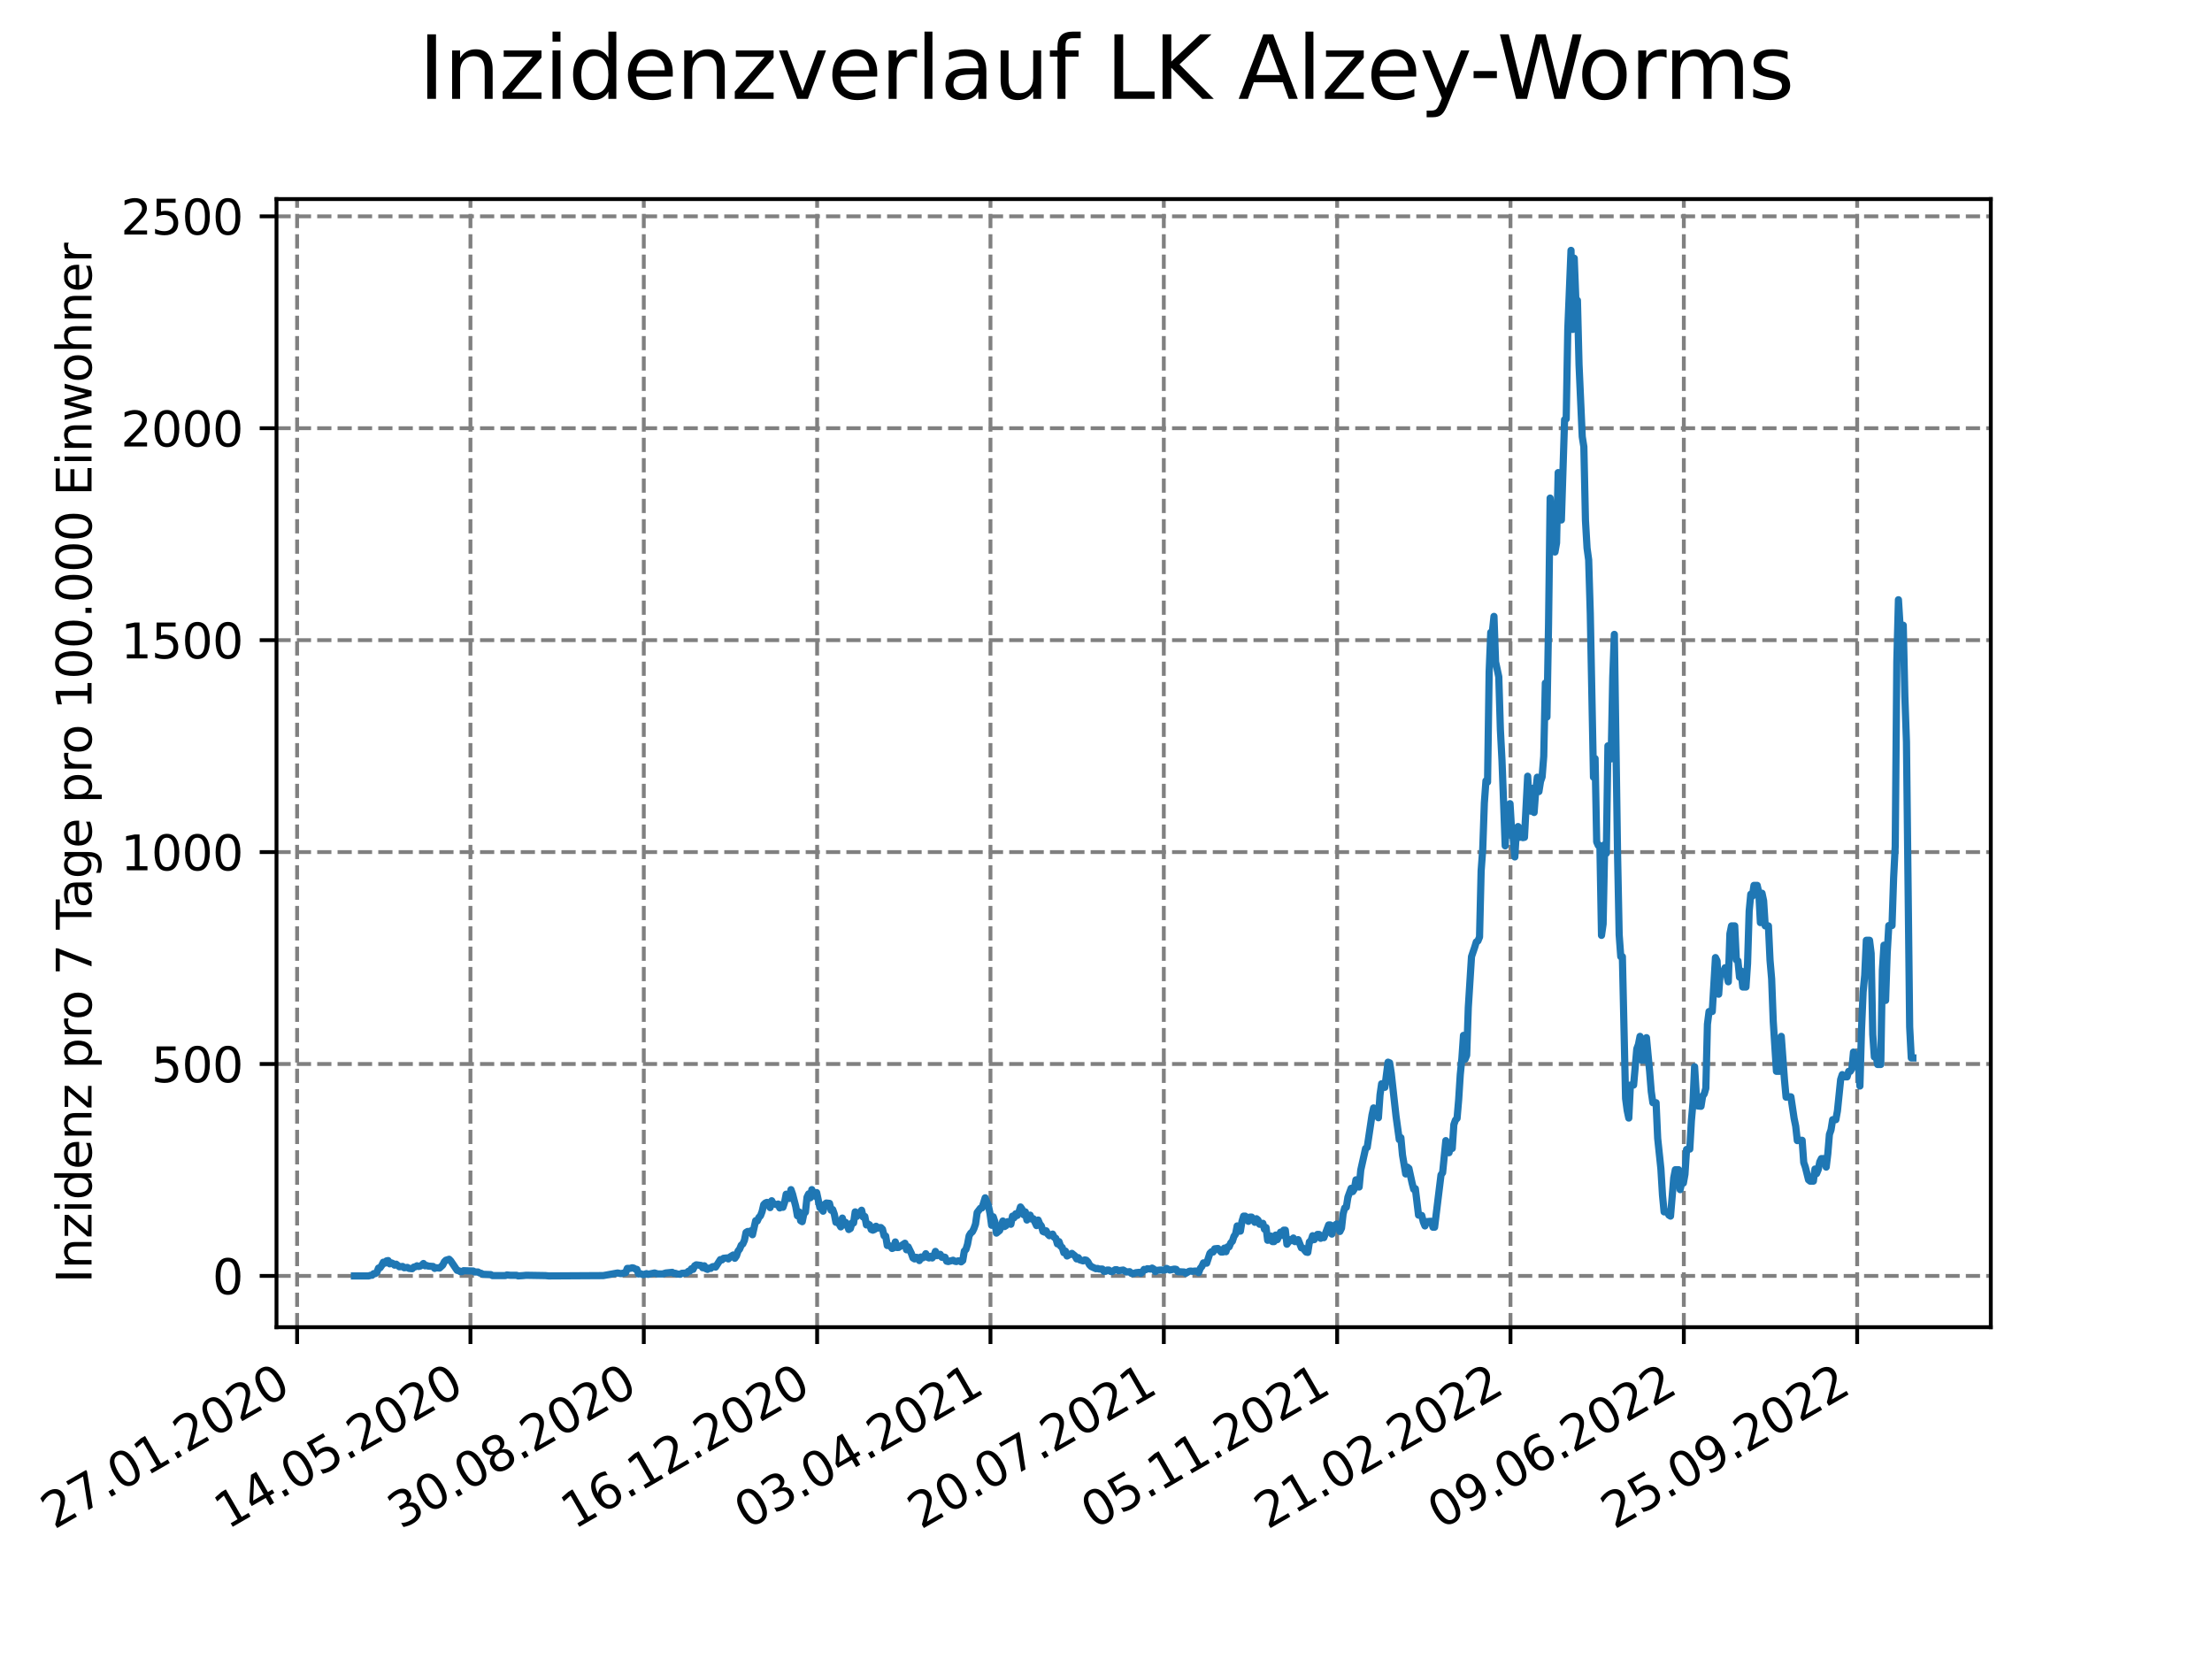 <?xml version="1.0" encoding="utf-8" standalone="no"?>
<!DOCTYPE svg PUBLIC "-//W3C//DTD SVG 1.1//EN"
  "http://www.w3.org/Graphics/SVG/1.1/DTD/svg11.dtd">
<svg xmlns:xlink="http://www.w3.org/1999/xlink" width="460.8pt" height="345.6pt" viewBox="0 0 460.8 345.6" xmlns="http://www.w3.org/2000/svg" version="1.1">
 <defs>
  <style type="text/css">*{stroke-linejoin: round; stroke-linecap: butt}</style>
 </defs>
 <g id="figure_1">
  <g id="patch_1">
   <path d="M 0 345.6 
L 460.8 345.6 
L 460.8 0 
L 0 0 
z
" style="fill: #ffffff"/>
  </g>
  <g id="axes_1">
   <g id="patch_2">
    <path d="M 57.6 276.48 
L 414.72 276.48 
L 414.72 41.472 
L 57.6 41.472 
z
" style="fill: #ffffff"/>
   </g>
   <g id="matplotlib.axis_1">
    <g id="xtick_1">
     <g id="line2d_1">
      <path d="M 61.894 276.48 
L 61.894 41.472 
" clip-path="url(#pf396caea05)" style="fill: none; stroke-dasharray: 2.96,1.28; stroke-dashoffset: 0; stroke: #808080; stroke-width: 0.8"/>
     </g>
     <g id="line2d_2">
      <defs>
       <path id="m9861a6b861" d="M 0 0 
L 0 3.5 
" style="stroke: #000000; stroke-width: 0.8"/>
      </defs>
      <g>
       <use xlink:href="#m9861a6b861" x="61.894" y="276.48" style="stroke: #000000; stroke-width: 0.8"/>
      </g>
     </g>
     <g id="text_1">
      <!-- 27.01.2020 -->
      <g transform="translate(11.268 318.689) rotate(-30) scale(0.1 -0.1)">
       <defs>
        <path id="DejaVuSans-32" d="M 1228 531 
L 3431 531 
L 3431 0 
L 469 0 
L 469 531 
Q 828 903 1448 1529 
Q 2069 2156 2228 2338 
Q 2531 2678 2651 2914 
Q 2772 3150 2772 3378 
Q 2772 3750 2511 3984 
Q 2250 4219 1831 4219 
Q 1534 4219 1204 4116 
Q 875 4013 500 3803 
L 500 4441 
Q 881 4594 1212 4672 
Q 1544 4750 1819 4750 
Q 2544 4750 2975 4387 
Q 3406 4025 3406 3419 
Q 3406 3131 3298 2873 
Q 3191 2616 2906 2266 
Q 2828 2175 2409 1742 
Q 1991 1309 1228 531 
z
" transform="scale(0.016)"/>
        <path id="DejaVuSans-37" d="M 525 4666 
L 3525 4666 
L 3525 4397 
L 1831 0 
L 1172 0 
L 2766 4134 
L 525 4134 
L 525 4666 
z
" transform="scale(0.016)"/>
        <path id="DejaVuSans-2e" d="M 684 794 
L 1344 794 
L 1344 0 
L 684 0 
L 684 794 
z
" transform="scale(0.016)"/>
        <path id="DejaVuSans-30" d="M 2034 4250 
Q 1547 4250 1301 3770 
Q 1056 3291 1056 2328 
Q 1056 1369 1301 889 
Q 1547 409 2034 409 
Q 2525 409 2770 889 
Q 3016 1369 3016 2328 
Q 3016 3291 2770 3770 
Q 2525 4250 2034 4250 
z
M 2034 4750 
Q 2819 4750 3233 4129 
Q 3647 3509 3647 2328 
Q 3647 1150 3233 529 
Q 2819 -91 2034 -91 
Q 1250 -91 836 529 
Q 422 1150 422 2328 
Q 422 3509 836 4129 
Q 1250 4750 2034 4750 
z
" transform="scale(0.016)"/>
        <path id="DejaVuSans-31" d="M 794 531 
L 1825 531 
L 1825 4091 
L 703 3866 
L 703 4441 
L 1819 4666 
L 2450 4666 
L 2450 531 
L 3481 531 
L 3481 0 
L 794 0 
L 794 531 
z
" transform="scale(0.016)"/>
       </defs>
       <use xlink:href="#DejaVuSans-32"/>
       <use xlink:href="#DejaVuSans-37" x="63.623"/>
       <use xlink:href="#DejaVuSans-2e" x="127.246"/>
       <use xlink:href="#DejaVuSans-30" x="159.033"/>
       <use xlink:href="#DejaVuSans-31" x="222.656"/>
       <use xlink:href="#DejaVuSans-2e" x="286.279"/>
       <use xlink:href="#DejaVuSans-32" x="318.066"/>
       <use xlink:href="#DejaVuSans-30" x="381.689"/>
       <use xlink:href="#DejaVuSans-32" x="445.312"/>
       <use xlink:href="#DejaVuSans-30" x="508.936"/>
      </g>
     </g>
    </g>
    <g id="xtick_2">
     <g id="line2d_3">
      <path d="M 98.003 276.48 
L 98.003 41.472 
" clip-path="url(#pf396caea05)" style="fill: none; stroke-dasharray: 2.96,1.28; stroke-dashoffset: 0; stroke: #808080; stroke-width: 0.8"/>
     </g>
     <g id="line2d_4">
      <g>
       <use xlink:href="#m9861a6b861" x="98.003" y="276.48" style="stroke: #000000; stroke-width: 0.8"/>
      </g>
     </g>
     <g id="text_2">
      <!-- 14.05.2020 -->
      <g transform="translate(47.378 318.689) rotate(-30) scale(0.1 -0.1)">
       <defs>
        <path id="DejaVuSans-34" d="M 2419 4116 
L 825 1625 
L 2419 1625 
L 2419 4116 
z
M 2253 4666 
L 3047 4666 
L 3047 1625 
L 3713 1625 
L 3713 1100 
L 3047 1100 
L 3047 0 
L 2419 0 
L 2419 1100 
L 313 1100 
L 313 1709 
L 2253 4666 
z
" transform="scale(0.016)"/>
        <path id="DejaVuSans-35" d="M 691 4666 
L 3169 4666 
L 3169 4134 
L 1269 4134 
L 1269 2991 
Q 1406 3038 1543 3061 
Q 1681 3084 1819 3084 
Q 2600 3084 3056 2656 
Q 3513 2228 3513 1497 
Q 3513 744 3044 326 
Q 2575 -91 1722 -91 
Q 1428 -91 1123 -41 
Q 819 9 494 109 
L 494 744 
Q 775 591 1075 516 
Q 1375 441 1709 441 
Q 2250 441 2565 725 
Q 2881 1009 2881 1497 
Q 2881 1984 2565 2268 
Q 2250 2553 1709 2553 
Q 1456 2553 1204 2497 
Q 953 2441 691 2322 
L 691 4666 
z
" transform="scale(0.016)"/>
       </defs>
       <use xlink:href="#DejaVuSans-31"/>
       <use xlink:href="#DejaVuSans-34" x="63.623"/>
       <use xlink:href="#DejaVuSans-2e" x="127.246"/>
       <use xlink:href="#DejaVuSans-30" x="159.033"/>
       <use xlink:href="#DejaVuSans-35" x="222.656"/>
       <use xlink:href="#DejaVuSans-2e" x="286.279"/>
       <use xlink:href="#DejaVuSans-32" x="318.066"/>
       <use xlink:href="#DejaVuSans-30" x="381.689"/>
       <use xlink:href="#DejaVuSans-32" x="445.312"/>
       <use xlink:href="#DejaVuSans-30" x="508.936"/>
      </g>
     </g>
    </g>
    <g id="xtick_3">
     <g id="line2d_5">
      <path d="M 134.113 276.48 
L 134.113 41.472 
" clip-path="url(#pf396caea05)" style="fill: none; stroke-dasharray: 2.96,1.28; stroke-dashoffset: 0; stroke: #808080; stroke-width: 0.8"/>
     </g>
     <g id="line2d_6">
      <g>
       <use xlink:href="#m9861a6b861" x="134.113" y="276.48" style="stroke: #000000; stroke-width: 0.8"/>
      </g>
     </g>
     <g id="text_3">
      <!-- 30.08.2020 -->
      <g transform="translate(83.488 318.689) rotate(-30) scale(0.1 -0.1)">
       <defs>
        <path id="DejaVuSans-33" d="M 2597 2516 
Q 3050 2419 3304 2112 
Q 3559 1806 3559 1356 
Q 3559 666 3084 287 
Q 2609 -91 1734 -91 
Q 1441 -91 1130 -33 
Q 819 25 488 141 
L 488 750 
Q 750 597 1062 519 
Q 1375 441 1716 441 
Q 2309 441 2620 675 
Q 2931 909 2931 1356 
Q 2931 1769 2642 2001 
Q 2353 2234 1838 2234 
L 1294 2234 
L 1294 2753 
L 1863 2753 
Q 2328 2753 2575 2939 
Q 2822 3125 2822 3475 
Q 2822 3834 2567 4026 
Q 2313 4219 1838 4219 
Q 1578 4219 1281 4162 
Q 984 4106 628 3988 
L 628 4550 
Q 988 4650 1302 4700 
Q 1616 4750 1894 4750 
Q 2613 4750 3031 4423 
Q 3450 4097 3450 3541 
Q 3450 3153 3228 2886 
Q 3006 2619 2597 2516 
z
" transform="scale(0.016)"/>
        <path id="DejaVuSans-38" d="M 2034 2216 
Q 1584 2216 1326 1975 
Q 1069 1734 1069 1313 
Q 1069 891 1326 650 
Q 1584 409 2034 409 
Q 2484 409 2743 651 
Q 3003 894 3003 1313 
Q 3003 1734 2745 1975 
Q 2488 2216 2034 2216 
z
M 1403 2484 
Q 997 2584 770 2862 
Q 544 3141 544 3541 
Q 544 4100 942 4425 
Q 1341 4750 2034 4750 
Q 2731 4750 3128 4425 
Q 3525 4100 3525 3541 
Q 3525 3141 3298 2862 
Q 3072 2584 2669 2484 
Q 3125 2378 3379 2068 
Q 3634 1759 3634 1313 
Q 3634 634 3220 271 
Q 2806 -91 2034 -91 
Q 1263 -91 848 271 
Q 434 634 434 1313 
Q 434 1759 690 2068 
Q 947 2378 1403 2484 
z
M 1172 3481 
Q 1172 3119 1398 2916 
Q 1625 2713 2034 2713 
Q 2441 2713 2670 2916 
Q 2900 3119 2900 3481 
Q 2900 3844 2670 4047 
Q 2441 4250 2034 4250 
Q 1625 4250 1398 4047 
Q 1172 3844 1172 3481 
z
" transform="scale(0.016)"/>
       </defs>
       <use xlink:href="#DejaVuSans-33"/>
       <use xlink:href="#DejaVuSans-30" x="63.623"/>
       <use xlink:href="#DejaVuSans-2e" x="127.246"/>
       <use xlink:href="#DejaVuSans-30" x="159.033"/>
       <use xlink:href="#DejaVuSans-38" x="222.656"/>
       <use xlink:href="#DejaVuSans-2e" x="286.279"/>
       <use xlink:href="#DejaVuSans-32" x="318.066"/>
       <use xlink:href="#DejaVuSans-30" x="381.689"/>
       <use xlink:href="#DejaVuSans-32" x="445.312"/>
       <use xlink:href="#DejaVuSans-30" x="508.936"/>
      </g>
     </g>
    </g>
    <g id="xtick_4">
     <g id="line2d_7">
      <path d="M 170.223 276.48 
L 170.223 41.472 
" clip-path="url(#pf396caea05)" style="fill: none; stroke-dasharray: 2.96,1.28; stroke-dashoffset: 0; stroke: #808080; stroke-width: 0.8"/>
     </g>
     <g id="line2d_8">
      <g>
       <use xlink:href="#m9861a6b861" x="170.223" y="276.48" style="stroke: #000000; stroke-width: 0.8"/>
      </g>
     </g>
     <g id="text_4">
      <!-- 16.12.2020 -->
      <g transform="translate(119.598 318.689) rotate(-30) scale(0.1 -0.1)">
       <defs>
        <path id="DejaVuSans-36" d="M 2113 2584 
Q 1688 2584 1439 2293 
Q 1191 2003 1191 1497 
Q 1191 994 1439 701 
Q 1688 409 2113 409 
Q 2538 409 2786 701 
Q 3034 994 3034 1497 
Q 3034 2003 2786 2293 
Q 2538 2584 2113 2584 
z
M 3366 4563 
L 3366 3988 
Q 3128 4100 2886 4159 
Q 2644 4219 2406 4219 
Q 1781 4219 1451 3797 
Q 1122 3375 1075 2522 
Q 1259 2794 1537 2939 
Q 1816 3084 2150 3084 
Q 2853 3084 3261 2657 
Q 3669 2231 3669 1497 
Q 3669 778 3244 343 
Q 2819 -91 2113 -91 
Q 1303 -91 875 529 
Q 447 1150 447 2328 
Q 447 3434 972 4092 
Q 1497 4750 2381 4750 
Q 2619 4750 2861 4703 
Q 3103 4656 3366 4563 
z
" transform="scale(0.016)"/>
       </defs>
       <use xlink:href="#DejaVuSans-31"/>
       <use xlink:href="#DejaVuSans-36" x="63.623"/>
       <use xlink:href="#DejaVuSans-2e" x="127.246"/>
       <use xlink:href="#DejaVuSans-31" x="159.033"/>
       <use xlink:href="#DejaVuSans-32" x="222.656"/>
       <use xlink:href="#DejaVuSans-2e" x="286.279"/>
       <use xlink:href="#DejaVuSans-32" x="318.066"/>
       <use xlink:href="#DejaVuSans-30" x="381.689"/>
       <use xlink:href="#DejaVuSans-32" x="445.312"/>
       <use xlink:href="#DejaVuSans-30" x="508.936"/>
      </g>
     </g>
    </g>
    <g id="xtick_5">
     <g id="line2d_9">
      <path d="M 206.333 276.48 
L 206.333 41.472 
" clip-path="url(#pf396caea05)" style="fill: none; stroke-dasharray: 2.96,1.28; stroke-dashoffset: 0; stroke: #808080; stroke-width: 0.8"/>
     </g>
     <g id="line2d_10">
      <g>
       <use xlink:href="#m9861a6b861" x="206.333" y="276.48" style="stroke: #000000; stroke-width: 0.8"/>
      </g>
     </g>
     <g id="text_5">
      <!-- 03.04.2021 -->
      <g transform="translate(155.708 318.689) rotate(-30) scale(0.1 -0.1)">
       <use xlink:href="#DejaVuSans-30"/>
       <use xlink:href="#DejaVuSans-33" x="63.623"/>
       <use xlink:href="#DejaVuSans-2e" x="127.246"/>
       <use xlink:href="#DejaVuSans-30" x="159.033"/>
       <use xlink:href="#DejaVuSans-34" x="222.656"/>
       <use xlink:href="#DejaVuSans-2e" x="286.279"/>
       <use xlink:href="#DejaVuSans-32" x="318.066"/>
       <use xlink:href="#DejaVuSans-30" x="381.689"/>
       <use xlink:href="#DejaVuSans-32" x="445.312"/>
       <use xlink:href="#DejaVuSans-31" x="508.936"/>
      </g>
     </g>
    </g>
    <g id="xtick_6">
     <g id="line2d_11">
      <path d="M 242.443 276.48 
L 242.443 41.472 
" clip-path="url(#pf396caea05)" style="fill: none; stroke-dasharray: 2.96,1.28; stroke-dashoffset: 0; stroke: #808080; stroke-width: 0.8"/>
     </g>
     <g id="line2d_12">
      <g>
       <use xlink:href="#m9861a6b861" x="242.443" y="276.48" style="stroke: #000000; stroke-width: 0.8"/>
      </g>
     </g>
     <g id="text_6">
      <!-- 20.07.2021 -->
      <g transform="translate(191.818 318.689) rotate(-30) scale(0.1 -0.1)">
       <use xlink:href="#DejaVuSans-32"/>
       <use xlink:href="#DejaVuSans-30" x="63.623"/>
       <use xlink:href="#DejaVuSans-2e" x="127.246"/>
       <use xlink:href="#DejaVuSans-30" x="159.033"/>
       <use xlink:href="#DejaVuSans-37" x="222.656"/>
       <use xlink:href="#DejaVuSans-2e" x="286.279"/>
       <use xlink:href="#DejaVuSans-32" x="318.066"/>
       <use xlink:href="#DejaVuSans-30" x="381.689"/>
       <use xlink:href="#DejaVuSans-32" x="445.312"/>
       <use xlink:href="#DejaVuSans-31" x="508.936"/>
      </g>
     </g>
    </g>
    <g id="xtick_7">
     <g id="line2d_13">
      <path d="M 278.553 276.48 
L 278.553 41.472 
" clip-path="url(#pf396caea05)" style="fill: none; stroke-dasharray: 2.96,1.28; stroke-dashoffset: 0; stroke: #808080; stroke-width: 0.8"/>
     </g>
     <g id="line2d_14">
      <g>
       <use xlink:href="#m9861a6b861" x="278.553" y="276.48" style="stroke: #000000; stroke-width: 0.8"/>
      </g>
     </g>
     <g id="text_7">
      <!-- 05.11.2021 -->
      <g transform="translate(227.928 318.689) rotate(-30) scale(0.1 -0.1)">
       <use xlink:href="#DejaVuSans-30"/>
       <use xlink:href="#DejaVuSans-35" x="63.623"/>
       <use xlink:href="#DejaVuSans-2e" x="127.246"/>
       <use xlink:href="#DejaVuSans-31" x="159.033"/>
       <use xlink:href="#DejaVuSans-31" x="222.656"/>
       <use xlink:href="#DejaVuSans-2e" x="286.279"/>
       <use xlink:href="#DejaVuSans-32" x="318.066"/>
       <use xlink:href="#DejaVuSans-30" x="381.689"/>
       <use xlink:href="#DejaVuSans-32" x="445.312"/>
       <use xlink:href="#DejaVuSans-31" x="508.936"/>
      </g>
     </g>
    </g>
    <g id="xtick_8">
     <g id="line2d_15">
      <path d="M 314.663 276.48 
L 314.663 41.472 
" clip-path="url(#pf396caea05)" style="fill: none; stroke-dasharray: 2.96,1.28; stroke-dashoffset: 0; stroke: #808080; stroke-width: 0.8"/>
     </g>
     <g id="line2d_16">
      <g>
       <use xlink:href="#m9861a6b861" x="314.663" y="276.48" style="stroke: #000000; stroke-width: 0.8"/>
      </g>
     </g>
     <g id="text_8">
      <!-- 21.02.2022 -->
      <g transform="translate(264.038 318.689) rotate(-30) scale(0.1 -0.1)">
       <use xlink:href="#DejaVuSans-32"/>
       <use xlink:href="#DejaVuSans-31" x="63.623"/>
       <use xlink:href="#DejaVuSans-2e" x="127.246"/>
       <use xlink:href="#DejaVuSans-30" x="159.033"/>
       <use xlink:href="#DejaVuSans-32" x="222.656"/>
       <use xlink:href="#DejaVuSans-2e" x="286.279"/>
       <use xlink:href="#DejaVuSans-32" x="318.066"/>
       <use xlink:href="#DejaVuSans-30" x="381.689"/>
       <use xlink:href="#DejaVuSans-32" x="445.312"/>
       <use xlink:href="#DejaVuSans-32" x="508.936"/>
      </g>
     </g>
    </g>
    <g id="xtick_9">
     <g id="line2d_17">
      <path d="M 350.773 276.48 
L 350.773 41.472 
" clip-path="url(#pf396caea05)" style="fill: none; stroke-dasharray: 2.96,1.28; stroke-dashoffset: 0; stroke: #808080; stroke-width: 0.8"/>
     </g>
     <g id="line2d_18">
      <g>
       <use xlink:href="#m9861a6b861" x="350.773" y="276.48" style="stroke: #000000; stroke-width: 0.8"/>
      </g>
     </g>
     <g id="text_9">
      <!-- 09.06.2022 -->
      <g transform="translate(300.147 318.689) rotate(-30) scale(0.1 -0.1)">
       <defs>
        <path id="DejaVuSans-39" d="M 703 97 
L 703 672 
Q 941 559 1184 500 
Q 1428 441 1663 441 
Q 2288 441 2617 861 
Q 2947 1281 2994 2138 
Q 2813 1869 2534 1725 
Q 2256 1581 1919 1581 
Q 1219 1581 811 2004 
Q 403 2428 403 3163 
Q 403 3881 828 4315 
Q 1253 4750 1959 4750 
Q 2769 4750 3195 4129 
Q 3622 3509 3622 2328 
Q 3622 1225 3098 567 
Q 2575 -91 1691 -91 
Q 1453 -91 1209 -44 
Q 966 3 703 97 
z
M 1959 2075 
Q 2384 2075 2632 2365 
Q 2881 2656 2881 3163 
Q 2881 3666 2632 3958 
Q 2384 4250 1959 4250 
Q 1534 4250 1286 3958 
Q 1038 3666 1038 3163 
Q 1038 2656 1286 2365 
Q 1534 2075 1959 2075 
z
" transform="scale(0.016)"/>
       </defs>
       <use xlink:href="#DejaVuSans-30"/>
       <use xlink:href="#DejaVuSans-39" x="63.623"/>
       <use xlink:href="#DejaVuSans-2e" x="127.246"/>
       <use xlink:href="#DejaVuSans-30" x="159.033"/>
       <use xlink:href="#DejaVuSans-36" x="222.656"/>
       <use xlink:href="#DejaVuSans-2e" x="286.279"/>
       <use xlink:href="#DejaVuSans-32" x="318.066"/>
       <use xlink:href="#DejaVuSans-30" x="381.689"/>
       <use xlink:href="#DejaVuSans-32" x="445.312"/>
       <use xlink:href="#DejaVuSans-32" x="508.936"/>
      </g>
     </g>
    </g>
    <g id="xtick_10">
     <g id="line2d_19">
      <path d="M 386.883 276.48 
L 386.883 41.472 
" clip-path="url(#pf396caea05)" style="fill: none; stroke-dasharray: 2.96,1.28; stroke-dashoffset: 0; stroke: #808080; stroke-width: 0.8"/>
     </g>
     <g id="line2d_20">
      <g>
       <use xlink:href="#m9861a6b861" x="386.883" y="276.48" style="stroke: #000000; stroke-width: 0.8"/>
      </g>
     </g>
     <g id="text_10">
      <!-- 25.09.2022 -->
      <g transform="translate(336.257 318.689) rotate(-30) scale(0.1 -0.1)">
       <use xlink:href="#DejaVuSans-32"/>
       <use xlink:href="#DejaVuSans-35" x="63.623"/>
       <use xlink:href="#DejaVuSans-2e" x="127.246"/>
       <use xlink:href="#DejaVuSans-30" x="159.033"/>
       <use xlink:href="#DejaVuSans-39" x="222.656"/>
       <use xlink:href="#DejaVuSans-2e" x="286.279"/>
       <use xlink:href="#DejaVuSans-32" x="318.066"/>
       <use xlink:href="#DejaVuSans-30" x="381.689"/>
       <use xlink:href="#DejaVuSans-32" x="445.312"/>
       <use xlink:href="#DejaVuSans-32" x="508.936"/>
      </g>
     </g>
    </g>
   </g>
   <g id="matplotlib.axis_2">
    <g id="ytick_1">
     <g id="line2d_21">
      <path d="M 57.6 265.798 
L 414.72 265.798 
" clip-path="url(#pf396caea05)" style="fill: none; stroke-dasharray: 2.96,1.28; stroke-dashoffset: 0; stroke: #808080; stroke-width: 0.8"/>
     </g>
     <g id="line2d_22">
      <defs>
       <path id="m7eaa9a179f" d="M 0 0 
L -3.5 0 
" style="stroke: #000000; stroke-width: 0.8"/>
      </defs>
      <g>
       <use xlink:href="#m7eaa9a179f" x="57.6" y="265.798" style="stroke: #000000; stroke-width: 0.8"/>
      </g>
     </g>
     <g id="text_11">
      <!-- 0 -->
      <g transform="translate(44.237 269.597) scale(0.1 -0.1)">
       <use xlink:href="#DejaVuSans-30"/>
      </g>
     </g>
    </g>
    <g id="ytick_2">
     <g id="line2d_23">
      <path d="M 57.6 221.651 
L 414.72 221.651 
" clip-path="url(#pf396caea05)" style="fill: none; stroke-dasharray: 2.96,1.28; stroke-dashoffset: 0; stroke: #808080; stroke-width: 0.8"/>
     </g>
     <g id="line2d_24">
      <g>
       <use xlink:href="#m7eaa9a179f" x="57.6" y="221.651" style="stroke: #000000; stroke-width: 0.8"/>
      </g>
     </g>
     <g id="text_12">
      <!-- 500 -->
      <g transform="translate(31.512 225.45) scale(0.1 -0.1)">
       <use xlink:href="#DejaVuSans-35"/>
       <use xlink:href="#DejaVuSans-30" x="63.623"/>
       <use xlink:href="#DejaVuSans-30" x="127.246"/>
      </g>
     </g>
    </g>
    <g id="ytick_3">
     <g id="line2d_25">
      <path d="M 57.6 177.503 
L 414.72 177.503 
" clip-path="url(#pf396caea05)" style="fill: none; stroke-dasharray: 2.96,1.28; stroke-dashoffset: 0; stroke: #808080; stroke-width: 0.8"/>
     </g>
     <g id="line2d_26">
      <g>
       <use xlink:href="#m7eaa9a179f" x="57.6" y="177.503" style="stroke: #000000; stroke-width: 0.8"/>
      </g>
     </g>
     <g id="text_13">
      <!-- 1000 -->
      <g transform="translate(25.15 181.303) scale(0.1 -0.1)">
       <use xlink:href="#DejaVuSans-31"/>
       <use xlink:href="#DejaVuSans-30" x="63.623"/>
       <use xlink:href="#DejaVuSans-30" x="127.246"/>
       <use xlink:href="#DejaVuSans-30" x="190.869"/>
      </g>
     </g>
    </g>
    <g id="ytick_4">
     <g id="line2d_27">
      <path d="M 57.6 133.356 
L 414.72 133.356 
" clip-path="url(#pf396caea05)" style="fill: none; stroke-dasharray: 2.96,1.28; stroke-dashoffset: 0; stroke: #808080; stroke-width: 0.8"/>
     </g>
     <g id="line2d_28">
      <g>
       <use xlink:href="#m7eaa9a179f" x="57.6" y="133.356" style="stroke: #000000; stroke-width: 0.8"/>
      </g>
     </g>
     <g id="text_14">
      <!-- 1500 -->
      <g transform="translate(25.15 137.155) scale(0.1 -0.1)">
       <use xlink:href="#DejaVuSans-31"/>
       <use xlink:href="#DejaVuSans-35" x="63.623"/>
       <use xlink:href="#DejaVuSans-30" x="127.246"/>
       <use xlink:href="#DejaVuSans-30" x="190.869"/>
      </g>
     </g>
    </g>
    <g id="ytick_5">
     <g id="line2d_29">
      <path d="M 57.6 89.209 
L 414.72 89.209 
" clip-path="url(#pf396caea05)" style="fill: none; stroke-dasharray: 2.96,1.28; stroke-dashoffset: 0; stroke: #808080; stroke-width: 0.8"/>
     </g>
     <g id="line2d_30">
      <g>
       <use xlink:href="#m7eaa9a179f" x="57.6" y="89.209" style="stroke: #000000; stroke-width: 0.8"/>
      </g>
     </g>
     <g id="text_15">
      <!-- 2000 -->
      <g transform="translate(25.15 93.008) scale(0.1 -0.1)">
       <use xlink:href="#DejaVuSans-32"/>
       <use xlink:href="#DejaVuSans-30" x="63.623"/>
       <use xlink:href="#DejaVuSans-30" x="127.246"/>
       <use xlink:href="#DejaVuSans-30" x="190.869"/>
      </g>
     </g>
    </g>
    <g id="ytick_6">
     <g id="line2d_31">
      <path d="M 57.6 45.062 
L 414.72 45.062 
" clip-path="url(#pf396caea05)" style="fill: none; stroke-dasharray: 2.96,1.28; stroke-dashoffset: 0; stroke: #808080; stroke-width: 0.8"/>
     </g>
     <g id="line2d_32">
      <g>
       <use xlink:href="#m7eaa9a179f" x="57.6" y="45.062" style="stroke: #000000; stroke-width: 0.8"/>
      </g>
     </g>
     <g id="text_16">
      <!-- 2500 -->
      <g transform="translate(25.15 48.861) scale(0.1 -0.1)">
       <use xlink:href="#DejaVuSans-32"/>
       <use xlink:href="#DejaVuSans-35" x="63.623"/>
       <use xlink:href="#DejaVuSans-30" x="127.246"/>
       <use xlink:href="#DejaVuSans-30" x="190.869"/>
      </g>
     </g>
    </g>
    <g id="text_17">
     <!-- Inzidenz pro 7 Tage pro 100.000 Einwohner -->
     <g transform="translate(19.07 267.301) rotate(-90) scale(0.1 -0.1)">
      <defs>
       <path id="DejaVuSans-49" d="M 628 4666 
L 1259 4666 
L 1259 0 
L 628 0 
L 628 4666 
z
" transform="scale(0.016)"/>
       <path id="DejaVuSans-6e" d="M 3513 2113 
L 3513 0 
L 2938 0 
L 2938 2094 
Q 2938 2591 2744 2837 
Q 2550 3084 2163 3084 
Q 1697 3084 1428 2787 
Q 1159 2491 1159 1978 
L 1159 0 
L 581 0 
L 581 3500 
L 1159 3500 
L 1159 2956 
Q 1366 3272 1645 3428 
Q 1925 3584 2291 3584 
Q 2894 3584 3203 3211 
Q 3513 2838 3513 2113 
z
" transform="scale(0.016)"/>
       <path id="DejaVuSans-7a" d="M 353 3500 
L 3084 3500 
L 3084 2975 
L 922 459 
L 3084 459 
L 3084 0 
L 275 0 
L 275 525 
L 2438 3041 
L 353 3041 
L 353 3500 
z
" transform="scale(0.016)"/>
       <path id="DejaVuSans-69" d="M 603 3500 
L 1178 3500 
L 1178 0 
L 603 0 
L 603 3500 
z
M 603 4863 
L 1178 4863 
L 1178 4134 
L 603 4134 
L 603 4863 
z
" transform="scale(0.016)"/>
       <path id="DejaVuSans-64" d="M 2906 2969 
L 2906 4863 
L 3481 4863 
L 3481 0 
L 2906 0 
L 2906 525 
Q 2725 213 2448 61 
Q 2172 -91 1784 -91 
Q 1150 -91 751 415 
Q 353 922 353 1747 
Q 353 2572 751 3078 
Q 1150 3584 1784 3584 
Q 2172 3584 2448 3432 
Q 2725 3281 2906 2969 
z
M 947 1747 
Q 947 1113 1208 752 
Q 1469 391 1925 391 
Q 2381 391 2643 752 
Q 2906 1113 2906 1747 
Q 2906 2381 2643 2742 
Q 2381 3103 1925 3103 
Q 1469 3103 1208 2742 
Q 947 2381 947 1747 
z
" transform="scale(0.016)"/>
       <path id="DejaVuSans-65" d="M 3597 1894 
L 3597 1613 
L 953 1613 
Q 991 1019 1311 708 
Q 1631 397 2203 397 
Q 2534 397 2845 478 
Q 3156 559 3463 722 
L 3463 178 
Q 3153 47 2828 -22 
Q 2503 -91 2169 -91 
Q 1331 -91 842 396 
Q 353 884 353 1716 
Q 353 2575 817 3079 
Q 1281 3584 2069 3584 
Q 2775 3584 3186 3129 
Q 3597 2675 3597 1894 
z
M 3022 2063 
Q 3016 2534 2758 2815 
Q 2500 3097 2075 3097 
Q 1594 3097 1305 2825 
Q 1016 2553 972 2059 
L 3022 2063 
z
" transform="scale(0.016)"/>
       <path id="DejaVuSans-20" transform="scale(0.016)"/>
       <path id="DejaVuSans-70" d="M 1159 525 
L 1159 -1331 
L 581 -1331 
L 581 3500 
L 1159 3500 
L 1159 2969 
Q 1341 3281 1617 3432 
Q 1894 3584 2278 3584 
Q 2916 3584 3314 3078 
Q 3713 2572 3713 1747 
Q 3713 922 3314 415 
Q 2916 -91 2278 -91 
Q 1894 -91 1617 61 
Q 1341 213 1159 525 
z
M 3116 1747 
Q 3116 2381 2855 2742 
Q 2594 3103 2138 3103 
Q 1681 3103 1420 2742 
Q 1159 2381 1159 1747 
Q 1159 1113 1420 752 
Q 1681 391 2138 391 
Q 2594 391 2855 752 
Q 3116 1113 3116 1747 
z
" transform="scale(0.016)"/>
       <path id="DejaVuSans-72" d="M 2631 2963 
Q 2534 3019 2420 3045 
Q 2306 3072 2169 3072 
Q 1681 3072 1420 2755 
Q 1159 2438 1159 1844 
L 1159 0 
L 581 0 
L 581 3500 
L 1159 3500 
L 1159 2956 
Q 1341 3275 1631 3429 
Q 1922 3584 2338 3584 
Q 2397 3584 2469 3576 
Q 2541 3569 2628 3553 
L 2631 2963 
z
" transform="scale(0.016)"/>
       <path id="DejaVuSans-6f" d="M 1959 3097 
Q 1497 3097 1228 2736 
Q 959 2375 959 1747 
Q 959 1119 1226 758 
Q 1494 397 1959 397 
Q 2419 397 2687 759 
Q 2956 1122 2956 1747 
Q 2956 2369 2687 2733 
Q 2419 3097 1959 3097 
z
M 1959 3584 
Q 2709 3584 3137 3096 
Q 3566 2609 3566 1747 
Q 3566 888 3137 398 
Q 2709 -91 1959 -91 
Q 1206 -91 779 398 
Q 353 888 353 1747 
Q 353 2609 779 3096 
Q 1206 3584 1959 3584 
z
" transform="scale(0.016)"/>
       <path id="DejaVuSans-54" d="M -19 4666 
L 3928 4666 
L 3928 4134 
L 2272 4134 
L 2272 0 
L 1638 0 
L 1638 4134 
L -19 4134 
L -19 4666 
z
" transform="scale(0.016)"/>
       <path id="DejaVuSans-61" d="M 2194 1759 
Q 1497 1759 1228 1600 
Q 959 1441 959 1056 
Q 959 750 1161 570 
Q 1363 391 1709 391 
Q 2188 391 2477 730 
Q 2766 1069 2766 1631 
L 2766 1759 
L 2194 1759 
z
M 3341 1997 
L 3341 0 
L 2766 0 
L 2766 531 
Q 2569 213 2275 61 
Q 1981 -91 1556 -91 
Q 1019 -91 701 211 
Q 384 513 384 1019 
Q 384 1609 779 1909 
Q 1175 2209 1959 2209 
L 2766 2209 
L 2766 2266 
Q 2766 2663 2505 2880 
Q 2244 3097 1772 3097 
Q 1472 3097 1187 3025 
Q 903 2953 641 2809 
L 641 3341 
Q 956 3463 1253 3523 
Q 1550 3584 1831 3584 
Q 2591 3584 2966 3190 
Q 3341 2797 3341 1997 
z
" transform="scale(0.016)"/>
       <path id="DejaVuSans-67" d="M 2906 1791 
Q 2906 2416 2648 2759 
Q 2391 3103 1925 3103 
Q 1463 3103 1205 2759 
Q 947 2416 947 1791 
Q 947 1169 1205 825 
Q 1463 481 1925 481 
Q 2391 481 2648 825 
Q 2906 1169 2906 1791 
z
M 3481 434 
Q 3481 -459 3084 -895 
Q 2688 -1331 1869 -1331 
Q 1566 -1331 1297 -1286 
Q 1028 -1241 775 -1147 
L 775 -588 
Q 1028 -725 1275 -790 
Q 1522 -856 1778 -856 
Q 2344 -856 2625 -561 
Q 2906 -266 2906 331 
L 2906 616 
Q 2728 306 2450 153 
Q 2172 0 1784 0 
Q 1141 0 747 490 
Q 353 981 353 1791 
Q 353 2603 747 3093 
Q 1141 3584 1784 3584 
Q 2172 3584 2450 3431 
Q 2728 3278 2906 2969 
L 2906 3500 
L 3481 3500 
L 3481 434 
z
" transform="scale(0.016)"/>
       <path id="DejaVuSans-45" d="M 628 4666 
L 3578 4666 
L 3578 4134 
L 1259 4134 
L 1259 2753 
L 3481 2753 
L 3481 2222 
L 1259 2222 
L 1259 531 
L 3634 531 
L 3634 0 
L 628 0 
L 628 4666 
z
" transform="scale(0.016)"/>
       <path id="DejaVuSans-77" d="M 269 3500 
L 844 3500 
L 1563 769 
L 2278 3500 
L 2956 3500 
L 3675 769 
L 4391 3500 
L 4966 3500 
L 4050 0 
L 3372 0 
L 2619 2869 
L 1863 0 
L 1184 0 
L 269 3500 
z
" transform="scale(0.016)"/>
       <path id="DejaVuSans-68" d="M 3513 2113 
L 3513 0 
L 2938 0 
L 2938 2094 
Q 2938 2591 2744 2837 
Q 2550 3084 2163 3084 
Q 1697 3084 1428 2787 
Q 1159 2491 1159 1978 
L 1159 0 
L 581 0 
L 581 4863 
L 1159 4863 
L 1159 2956 
Q 1366 3272 1645 3428 
Q 1925 3584 2291 3584 
Q 2894 3584 3203 3211 
Q 3513 2838 3513 2113 
z
" transform="scale(0.016)"/>
      </defs>
      <use xlink:href="#DejaVuSans-49"/>
      <use xlink:href="#DejaVuSans-6e" x="29.492"/>
      <use xlink:href="#DejaVuSans-7a" x="92.871"/>
      <use xlink:href="#DejaVuSans-69" x="145.361"/>
      <use xlink:href="#DejaVuSans-64" x="173.145"/>
      <use xlink:href="#DejaVuSans-65" x="236.621"/>
      <use xlink:href="#DejaVuSans-6e" x="298.145"/>
      <use xlink:href="#DejaVuSans-7a" x="361.523"/>
      <use xlink:href="#DejaVuSans-20" x="414.014"/>
      <use xlink:href="#DejaVuSans-70" x="445.801"/>
      <use xlink:href="#DejaVuSans-72" x="509.277"/>
      <use xlink:href="#DejaVuSans-6f" x="548.141"/>
      <use xlink:href="#DejaVuSans-20" x="609.322"/>
      <use xlink:href="#DejaVuSans-37" x="641.109"/>
      <use xlink:href="#DejaVuSans-20" x="704.732"/>
      <use xlink:href="#DejaVuSans-54" x="736.52"/>
      <use xlink:href="#DejaVuSans-61" x="781.104"/>
      <use xlink:href="#DejaVuSans-67" x="842.383"/>
      <use xlink:href="#DejaVuSans-65" x="905.859"/>
      <use xlink:href="#DejaVuSans-20" x="967.383"/>
      <use xlink:href="#DejaVuSans-70" x="999.17"/>
      <use xlink:href="#DejaVuSans-72" x="1062.646"/>
      <use xlink:href="#DejaVuSans-6f" x="1101.51"/>
      <use xlink:href="#DejaVuSans-20" x="1162.691"/>
      <use xlink:href="#DejaVuSans-31" x="1194.479"/>
      <use xlink:href="#DejaVuSans-30" x="1258.102"/>
      <use xlink:href="#DejaVuSans-30" x="1321.725"/>
      <use xlink:href="#DejaVuSans-2e" x="1385.348"/>
      <use xlink:href="#DejaVuSans-30" x="1417.135"/>
      <use xlink:href="#DejaVuSans-30" x="1480.758"/>
      <use xlink:href="#DejaVuSans-30" x="1544.381"/>
      <use xlink:href="#DejaVuSans-20" x="1608.004"/>
      <use xlink:href="#DejaVuSans-45" x="1639.791"/>
      <use xlink:href="#DejaVuSans-69" x="1702.975"/>
      <use xlink:href="#DejaVuSans-6e" x="1730.758"/>
      <use xlink:href="#DejaVuSans-77" x="1794.137"/>
      <use xlink:href="#DejaVuSans-6f" x="1875.924"/>
      <use xlink:href="#DejaVuSans-68" x="1937.105"/>
      <use xlink:href="#DejaVuSans-6e" x="2000.484"/>
      <use xlink:href="#DejaVuSans-65" x="2063.863"/>
      <use xlink:href="#DejaVuSans-72" x="2125.387"/>
     </g>
    </g>
   </g>
   <g id="line2d_33">
    <path d="M 73.833 265.798 
L 76.842 265.798 
L 77.176 265.662 
L 77.511 265.662 
L 77.845 265.321 
L 78.179 265.321 
L 78.514 265.049 
L 78.848 264.164 
L 79.182 264.096 
L 79.517 263.619 
L 79.851 262.938 
L 80.185 263.143 
L 80.52 262.666 
L 80.854 262.598 
L 81.188 263.279 
L 81.523 263.075 
L 81.857 263.211 
L 82.191 263.551 
L 82.526 263.347 
L 83.195 263.892 
L 83.863 263.823 
L 84.198 264.096 
L 84.866 264.028 
L 85.201 264.232 
L 85.869 264.3 
L 86.204 263.96 
L 86.538 263.892 
L 86.872 263.687 
L 87.207 263.823 
L 87.541 263.755 
L 87.875 263.551 
L 88.21 263.211 
L 88.544 263.687 
L 88.879 263.619 
L 89.213 263.755 
L 90.216 263.823 
L 90.55 264.232 
L 90.885 264.096 
L 91.553 264.164 
L 92.222 263.551 
L 92.556 262.87 
L 92.891 262.53 
L 93.559 262.326 
L 93.894 262.666 
L 95.231 264.64 
L 95.566 264.708 
L 95.9 264.913 
L 96.234 264.913 
L 96.569 264.708 
L 98.575 264.777 
L 98.909 264.981 
L 99.578 264.981 
L 99.912 265.185 
L 100.246 265.253 
L 100.581 265.457 
L 102.253 265.525 
L 102.587 265.73 
L 105.262 265.73 
L 105.596 265.594 
L 106.265 265.662 
L 107.602 265.662 
L 107.936 265.798 
L 108.94 265.73 
L 109.608 265.662 
L 113.62 265.73 
L 114.289 265.798 
L 125.657 265.73 
L 128.666 265.185 
L 129.335 265.321 
L 130.338 265.117 
L 130.672 264.232 
L 131.341 264.232 
L 131.675 264.096 
L 132.01 264.164 
L 132.344 264.368 
L 132.678 264.436 
L 133.013 265.389 
L 133.347 265.321 
L 134.016 265.525 
L 134.685 265.321 
L 135.019 265.457 
L 136.356 265.185 
L 137.025 265.389 
L 138.028 265.389 
L 138.697 265.185 
L 139.365 265.117 
L 140.034 265.049 
L 140.369 265.253 
L 140.703 265.253 
L 141.037 265.389 
L 141.706 265.457 
L 142.04 265.253 
L 143.043 265.185 
L 143.378 264.845 
L 143.712 264.777 
L 144.046 264.3 
L 144.381 264.436 
L 144.715 263.687 
L 145.049 263.483 
L 146.052 263.619 
L 146.387 264.096 
L 146.721 263.687 
L 147.056 264.3 
L 147.39 264.436 
L 147.724 264.164 
L 148.059 264.232 
L 148.393 263.892 
L 148.727 263.823 
L 149.062 263.96 
L 150.065 262.394 
L 150.399 262.462 
L 150.733 262.121 
L 151.402 262.053 
L 151.736 262.258 
L 152.071 261.849 
L 152.739 261.441 
L 153.074 262.121 
L 153.408 261.645 
L 153.743 260.624 
L 154.077 260.215 
L 154.411 259.398 
L 154.746 259.126 
L 155.08 258.377 
L 155.414 256.743 
L 155.749 256.539 
L 156.083 256.743 
L 156.417 256.402 
L 156.752 257.219 
L 157.42 254.292 
L 157.755 254.36 
L 158.089 253.611 
L 158.423 253.271 
L 158.758 252.386 
L 159.092 250.956 
L 159.427 250.615 
L 159.761 250.479 
L 160.095 250.547 
L 160.43 251.569 
L 160.764 250.139 
L 161.098 250.752 
L 161.767 250.956 
L 162.101 250.82 
L 162.436 251.637 
L 162.77 250.956 
L 163.104 251.5 
L 163.439 250.479 
L 163.773 248.777 
L 164.442 249.662 
L 164.776 247.824 
L 165.11 248.777 
L 165.779 251.364 
L 166.114 253.271 
L 166.448 252.454 
L 166.782 254.292 
L 167.117 254.496 
L 167.451 252.862 
L 167.785 252.522 
L 168.12 249.39 
L 168.454 248.709 
L 168.788 249.526 
L 169.123 247.824 
L 169.457 248.913 
L 169.791 249.186 
L 170.126 248.437 
L 170.794 251.569 
L 171.129 251.841 
L 171.463 252.317 
L 171.797 250.888 
L 172.132 250.615 
L 172.801 250.683 
L 173.135 252.113 
L 173.469 251.977 
L 173.804 252.93 
L 174.138 254.632 
L 174.472 254.632 
L 174.807 254.973 
L 175.141 255.585 
L 175.475 253.747 
L 175.81 255.177 
L 176.144 254.632 
L 176.478 255.041 
L 176.813 256.13 
L 177.147 255.926 
L 177.481 254.768 
L 177.816 254.768 
L 178.15 252.454 
L 178.485 253.407 
L 179.488 252.113 
L 179.822 253.543 
L 180.156 253.407 
L 180.491 255.177 
L 180.825 254.973 
L 181.159 255.177 
L 181.494 256.13 
L 181.828 256.266 
L 182.162 256.13 
L 182.497 255.449 
L 182.831 255.858 
L 183.165 255.722 
L 183.5 255.722 
L 183.834 256.062 
L 184.168 257.424 
L 184.503 257.492 
L 184.837 259.466 
L 185.172 259.466 
L 185.506 259.602 
L 185.84 260.079 
L 186.175 259.943 
L 186.509 258.717 
L 186.843 259.875 
L 187.178 259.875 
L 188.515 258.99 
L 188.849 260.351 
L 189.184 259.738 
L 189.852 261.1 
L 190.187 262.053 
L 190.521 262.258 
L 190.855 261.917 
L 191.19 261.985 
L 191.524 262.598 
L 191.859 261.849 
L 192.193 262.053 
L 192.527 261.849 
L 192.862 261.168 
L 193.196 261.917 
L 193.53 262.053 
L 193.865 261.713 
L 194.199 262.053 
L 194.533 261.645 
L 194.868 260.692 
L 195.202 261.577 
L 195.536 261.304 
L 195.871 261.304 
L 196.205 261.917 
L 196.539 261.849 
L 196.874 261.917 
L 197.208 262.734 
L 197.542 262.802 
L 198.546 262.53 
L 198.88 262.734 
L 199.214 262.802 
L 199.549 262.666 
L 199.883 262.666 
L 200.217 262.87 
L 200.552 262.598 
L 200.886 260.624 
L 201.22 260.283 
L 201.555 259.194 
L 201.889 257.424 
L 202.223 256.879 
L 202.558 256.607 
L 202.892 255.926 
L 203.226 254.973 
L 203.561 252.59 
L 204.23 251.705 
L 204.564 251.637 
L 205.233 249.526 
L 205.901 251.16 
L 206.236 252.794 
L 206.57 255.245 
L 206.904 253.475 
L 207.239 254.496 
L 207.573 256.879 
L 208.242 256.334 
L 208.91 254.36 
L 209.245 255.517 
L 209.579 255.313 
L 209.913 254.496 
L 210.248 254.7 
L 210.582 255.041 
L 210.917 253.339 
L 211.251 253.679 
L 211.585 252.862 
L 211.92 253.203 
L 212.254 252.522 
L 212.588 251.432 
L 212.923 251.909 
L 213.257 253.066 
L 213.591 252.454 
L 213.926 254.156 
L 214.26 253.407 
L 214.594 253.134 
L 214.929 253.951 
L 215.263 253.883 
L 215.932 255.313 
L 216.266 254.156 
L 216.6 254.973 
L 216.935 255.381 
L 217.269 256.539 
L 217.604 256.675 
L 217.938 256.402 
L 218.272 257.083 
L 218.607 257.424 
L 219.275 257.083 
L 219.61 257.764 
L 219.944 257.968 
L 220.278 259.126 
L 220.613 258.649 
L 220.947 259.602 
L 221.281 259.875 
L 221.616 260.964 
L 221.95 260.624 
L 222.284 261.645 
L 223.287 261.1 
L 223.956 261.645 
L 224.291 262.258 
L 224.625 261.985 
L 224.959 262.462 
L 225.628 262.666 
L 225.962 262.462 
L 226.297 262.53 
L 226.631 262.87 
L 226.965 263.483 
L 227.3 263.823 
L 228.303 264.3 
L 228.637 264.232 
L 228.971 264.368 
L 229.64 264.368 
L 229.975 264.845 
L 230.309 264.845 
L 230.643 264.572 
L 230.978 264.572 
L 231.312 264.845 
L 231.646 264.913 
L 232.315 264.504 
L 232.649 264.504 
L 232.984 264.708 
L 233.987 264.572 
L 234.655 264.981 
L 235.324 264.913 
L 235.658 265.253 
L 235.993 265.321 
L 236.662 265.117 
L 237.33 265.049 
L 237.665 265.253 
L 237.999 264.981 
L 238.333 264.436 
L 238.668 264.504 
L 239.002 264.3 
L 239.671 264.368 
L 240.005 264.164 
L 240.339 264.368 
L 240.674 264.913 
L 241.008 264.64 
L 241.677 264.572 
L 242.68 264.572 
L 243.014 264.232 
L 243.683 264.572 
L 244.686 264.368 
L 245.02 264.436 
L 245.355 264.913 
L 246.692 264.981 
L 247.026 265.253 
L 247.695 264.845 
L 248.029 264.777 
L 248.364 264.845 
L 249.033 264.777 
L 249.367 264.845 
L 249.701 265.117 
L 250.036 264.232 
L 250.37 263.823 
L 250.704 263.075 
L 251.373 263.143 
L 252.042 261.1 
L 252.376 260.76 
L 252.71 260.828 
L 253.045 260.147 
L 253.713 260.079 
L 254.382 260.828 
L 254.716 260.828 
L 255.051 260.011 
L 255.385 260.76 
L 255.72 259.738 
L 256.054 259.738 
L 256.388 258.921 
L 256.723 258.581 
L 257.057 257.56 
L 257.391 257.083 
L 257.726 255.381 
L 258.06 256.47 
L 258.394 256.47 
L 258.729 254.428 
L 259.063 253.339 
L 259.397 253.339 
L 259.732 253.611 
L 260.066 254.428 
L 260.4 253.543 
L 260.735 253.543 
L 261.403 254.632 
L 261.738 253.883 
L 262.072 254.156 
L 262.407 255.041 
L 262.741 254.836 
L 263.075 254.836 
L 263.41 256.062 
L 263.744 255.722 
L 264.078 258.377 
L 264.413 258.309 
L 264.747 257.492 
L 265.081 258.649 
L 265.416 258.649 
L 265.75 257.287 
L 266.084 258.241 
L 266.753 256.675 
L 267.087 257.356 
L 267.422 256.266 
L 267.756 256.266 
L 268.09 259.194 
L 268.759 258.241 
L 269.094 258.445 
L 269.428 257.9 
L 269.762 258.649 
L 270.097 258.581 
L 270.431 258.241 
L 271.1 259.943 
L 271.434 260.011 
L 272.103 260.828 
L 272.437 260.896 
L 272.771 258.717 
L 273.106 258.445 
L 273.44 257.424 
L 273.774 258.241 
L 274.109 257.56 
L 274.443 257.151 
L 274.778 257.151 
L 275.112 257.968 
L 275.446 257.628 
L 275.781 257.832 
L 276.449 256.062 
L 276.784 255.177 
L 277.118 255.177 
L 277.452 257.083 
L 277.787 255.449 
L 278.455 254.973 
L 278.79 255.517 
L 279.124 256.539 
L 279.458 255.858 
L 279.793 252.862 
L 280.127 251.637 
L 280.461 251.5 
L 280.796 249.39 
L 281.465 247.552 
L 281.799 248.232 
L 282.133 247.688 
L 282.468 245.781 
L 282.802 245.918 
L 283.136 247.279 
L 283.471 243.739 
L 284.474 239.246 
L 284.808 239.041 
L 285.811 232.301 
L 286.145 230.803 
L 286.48 231.893 
L 286.814 231.552 
L 287.148 232.846 
L 287.483 228.08 
L 287.817 225.765 
L 288.152 225.901 
L 288.486 226.514 
L 289.155 221.272 
L 289.489 221.408 
L 289.823 223.587 
L 290.826 232.573 
L 291.495 237.407 
L 291.829 236.999 
L 292.164 240.607 
L 292.832 244.556 
L 293.167 243.126 
L 293.501 243.399 
L 294.17 246.462 
L 294.504 247.756 
L 294.839 247.62 
L 295.507 253.134 
L 296.176 253.203 
L 296.51 254.564 
L 296.845 255.381 
L 297.179 254.496 
L 297.848 254.428 
L 298.182 254.428 
L 298.516 255.653 
L 298.851 255.653 
L 300.188 244.76 
L 300.523 244.284 
L 301.191 237.612 
L 301.526 238.292 
L 301.86 240.131 
L 302.194 238.565 
L 302.529 239.246 
L 302.863 234.276 
L 303.197 233.322 
L 303.532 232.982 
L 303.866 229.101 
L 304.2 223.859 
L 304.535 220.523 
L 304.869 215.689 
L 305.203 220.659 
L 305.538 219.842 
L 305.872 209.902 
L 306.541 199.281 
L 307.21 197.307 
L 307.544 196.217 
L 307.878 196.013 
L 308.213 195.196 
L 308.547 181.443 
L 308.881 176.882 
L 309.216 167.282 
L 309.55 162.652 
L 309.884 162.925 
L 310.219 139.913 
L 310.553 131.743 
L 310.887 131.607 
L 311.222 128.407 
L 311.556 137.87 
L 312.225 141.002 
L 312.559 152.032 
L 312.893 158.431 
L 313.562 176.201 
L 313.897 168.167 
L 314.231 168.167 
L 314.565 167.418 
L 314.9 173.069 
L 315.234 174.703 
L 315.568 178.516 
L 315.903 172.797 
L 316.237 172.184 
L 316.571 174.431 
L 316.906 172.593 
L 317.24 174.499 
L 317.574 174.431 
L 318.243 161.699 
L 318.577 168.099 
L 318.912 168.984 
L 319.246 164.218 
L 319.581 169.256 
L 319.915 164.763 
L 320.249 161.904 
L 320.584 164.899 
L 320.918 162.789 
L 321.252 161.835 
L 321.587 157.546 
L 321.921 142.296 
L 322.255 149.376 
L 322.59 130.041 
L 322.924 103.761 
L 323.258 109.003 
L 323.593 105.94 
L 323.927 114.995 
L 324.261 113.088 
L 324.596 98.45 
L 324.93 104.986 
L 325.264 108.322 
L 325.933 87.421 
L 326.268 87.285 
L 326.602 68.562 
L 327.271 52.154 
L 327.605 68.63 
L 327.939 53.788 
L 328.274 62.299 
L 328.608 62.571 
L 328.942 75.983 
L 329.611 90.961 
L 329.945 93.072 
L 330.28 108.391 
L 330.614 114.178 
L 330.948 116.629 
L 331.283 127.726 
L 331.951 161.904 
L 332.286 158.023 
L 332.62 175.384 
L 332.955 176.133 
L 333.289 176.133 
L 333.623 194.856 
L 333.958 192.473 
L 334.292 175.929 
L 334.626 177.767 
L 334.961 155.368 
L 335.295 158.091 
L 335.629 158.091 
L 335.964 141.138 
L 336.298 132.151 
L 336.967 177.903 
L 337.301 194.719 
L 337.635 199.281 
L 337.97 199.281 
L 338.638 228.829 
L 338.973 231.348 
L 339.307 232.914 
L 339.642 226.037 
L 340.31 226.037 
L 340.979 218.48 
L 341.313 217.595 
L 341.648 215.893 
L 341.982 220.863 
L 342.651 220.863 
L 342.985 216.166 
L 343.654 223.246 
L 343.988 227.399 
L 344.322 229.714 
L 344.991 229.714 
L 345.326 237.135 
L 345.994 243.467 
L 346.329 248.981 
L 346.663 252.454 
L 347.332 252.454 
L 347.666 253.134 
L 348 253.339 
L 348.669 245.373 
L 349.003 243.671 
L 349.672 243.671 
L 350.006 247.824 
L 350.341 246.326 
L 350.675 246.462 
L 351.009 244.624 
L 351.344 239.45 
L 352.013 239.382 
L 352.347 233.459 
L 352.681 229.714 
L 353.016 222.225 
L 353.35 227.74 
L 353.684 230.395 
L 354.353 230.463 
L 354.687 228.352 
L 355.022 227.876 
L 355.356 226.718 
L 355.69 213.374 
L 356.025 210.719 
L 356.693 210.719 
L 357.362 199.485 
L 357.696 200.166 
L 358.031 207.11 
L 358.365 202.481 
L 359.034 202.481 
L 359.368 201.596 
L 360.037 204.523 
L 360.371 194.515 
L 360.706 192.881 
L 361.374 192.881 
L 361.709 199.962 
L 362.043 200.166 
L 362.377 203.57 
L 362.712 202.277 
L 363.046 205.613 
L 363.715 205.613 
L 364.049 200.711 
L 364.384 189.817 
L 364.718 186.277 
L 365.052 186.686 
L 365.387 184.439 
L 366.055 184.439 
L 366.39 185.937 
L 366.724 192.2 
L 367.058 186.073 
L 367.393 187.639 
L 367.727 192.881 
L 368.396 192.881 
L 368.73 200.03 
L 369.064 203.911 
L 369.399 212.761 
L 370.067 223.178 
L 370.736 223.178 
L 371.071 215.893 
L 371.739 224.948 
L 372.074 228.557 
L 372.742 228.488 
L 373.077 228.488 
L 373.745 232.982 
L 374.08 234.616 
L 374.414 237.612 
L 375.083 237.543 
L 375.417 237.543 
L 375.751 242.173 
L 376.086 243.126 
L 376.754 245.781 
L 377.089 246.054 
L 377.758 246.054 
L 378.092 243.535 
L 378.426 244.488 
L 378.761 243.671 
L 379.095 242.037 
L 379.429 241.356 
L 380.098 241.356 
L 380.432 243.126 
L 380.767 240.335 
L 381.101 236.318 
L 381.435 235.365 
L 381.77 233.254 
L 382.438 233.254 
L 382.773 231.416 
L 383.441 224.88 
L 383.776 223.859 
L 384.11 224.335 
L 384.779 224.335 
L 385.113 223.178 
L 385.448 223.178 
L 385.782 222.633 
L 386.116 219.161 
L 386.451 220.795 
L 387.119 220.795 
L 387.454 226.242 
L 387.788 214.463 
L 388.122 206.634 
L 388.457 203.162 
L 388.791 195.877 
L 389.46 195.877 
L 389.794 198.6 
L 390.129 215.485 
L 390.463 220.182 
L 390.797 219.706 
L 391.132 221.748 
L 391.8 221.748 
L 392.135 202.072 
L 392.469 196.898 
L 392.803 208.404 
L 393.138 198.532 
L 393.472 192.813 
L 394.141 192.813 
L 394.475 182.873 
L 394.809 176.269 
L 395.144 137.802 
L 395.478 124.935 
L 395.812 130.245 
L 396.481 130.245 
L 396.816 145.087 
L 397.15 154.551 
L 397.819 213.919 
L 398.153 220.387 
L 398.487 220.387 
L 398.487 220.387 
" clip-path="url(#pf396caea05)" style="fill: none; stroke: #1f77b4; stroke-width: 1.5; stroke-linecap: square"/>
   </g>
   <g id="patch_3">
    <path d="M 57.6 276.48 
L 57.6 41.472 
" style="fill: none; stroke: #000000; stroke-width: 0.8; stroke-linejoin: miter; stroke-linecap: square"/>
   </g>
   <g id="patch_4">
    <path d="M 414.72 276.48 
L 414.72 41.472 
" style="fill: none; stroke: #000000; stroke-width: 0.8; stroke-linejoin: miter; stroke-linecap: square"/>
   </g>
   <g id="patch_5">
    <path d="M 57.6 276.48 
L 414.72 276.48 
" style="fill: none; stroke: #000000; stroke-width: 0.8; stroke-linejoin: miter; stroke-linecap: square"/>
   </g>
   <g id="patch_6">
    <path d="M 57.6 41.472 
L 414.72 41.472 
" style="fill: none; stroke: #000000; stroke-width: 0.8; stroke-linejoin: miter; stroke-linecap: square"/>
   </g>
  </g>
  <g id="text_18">
   <!-- Inzidenzverlauf LK Alzey-Worms -->
   <g transform="translate(87.2 20.589) scale(0.18 -0.18)">
    <defs>
     <path id="DejaVuSans-76" d="M 191 3500 
L 800 3500 
L 1894 563 
L 2988 3500 
L 3597 3500 
L 2284 0 
L 1503 0 
L 191 3500 
z
" transform="scale(0.016)"/>
     <path id="DejaVuSans-6c" d="M 603 4863 
L 1178 4863 
L 1178 0 
L 603 0 
L 603 4863 
z
" transform="scale(0.016)"/>
     <path id="DejaVuSans-75" d="M 544 1381 
L 544 3500 
L 1119 3500 
L 1119 1403 
Q 1119 906 1312 657 
Q 1506 409 1894 409 
Q 2359 409 2629 706 
Q 2900 1003 2900 1516 
L 2900 3500 
L 3475 3500 
L 3475 0 
L 2900 0 
L 2900 538 
Q 2691 219 2414 64 
Q 2138 -91 1772 -91 
Q 1169 -91 856 284 
Q 544 659 544 1381 
z
M 1991 3584 
L 1991 3584 
z
" transform="scale(0.016)"/>
     <path id="DejaVuSans-66" d="M 2375 4863 
L 2375 4384 
L 1825 4384 
Q 1516 4384 1395 4259 
Q 1275 4134 1275 3809 
L 1275 3500 
L 2222 3500 
L 2222 3053 
L 1275 3053 
L 1275 0 
L 697 0 
L 697 3053 
L 147 3053 
L 147 3500 
L 697 3500 
L 697 3744 
Q 697 4328 969 4595 
Q 1241 4863 1831 4863 
L 2375 4863 
z
" transform="scale(0.016)"/>
     <path id="DejaVuSans-4c" d="M 628 4666 
L 1259 4666 
L 1259 531 
L 3531 531 
L 3531 0 
L 628 0 
L 628 4666 
z
" transform="scale(0.016)"/>
     <path id="DejaVuSans-4b" d="M 628 4666 
L 1259 4666 
L 1259 2694 
L 3353 4666 
L 4166 4666 
L 1850 2491 
L 4331 0 
L 3500 0 
L 1259 2247 
L 1259 0 
L 628 0 
L 628 4666 
z
" transform="scale(0.016)"/>
     <path id="DejaVuSans-41" d="M 2188 4044 
L 1331 1722 
L 3047 1722 
L 2188 4044 
z
M 1831 4666 
L 2547 4666 
L 4325 0 
L 3669 0 
L 3244 1197 
L 1141 1197 
L 716 0 
L 50 0 
L 1831 4666 
z
" transform="scale(0.016)"/>
     <path id="DejaVuSans-79" d="M 2059 -325 
Q 1816 -950 1584 -1140 
Q 1353 -1331 966 -1331 
L 506 -1331 
L 506 -850 
L 844 -850 
Q 1081 -850 1212 -737 
Q 1344 -625 1503 -206 
L 1606 56 
L 191 3500 
L 800 3500 
L 1894 763 
L 2988 3500 
L 3597 3500 
L 2059 -325 
z
" transform="scale(0.016)"/>
     <path id="DejaVuSans-2d" d="M 313 2009 
L 1997 2009 
L 1997 1497 
L 313 1497 
L 313 2009 
z
" transform="scale(0.016)"/>
     <path id="DejaVuSans-57" d="M 213 4666 
L 850 4666 
L 1831 722 
L 2809 4666 
L 3519 4666 
L 4500 722 
L 5478 4666 
L 6119 4666 
L 4947 0 
L 4153 0 
L 3169 4050 
L 2175 0 
L 1381 0 
L 213 4666 
z
" transform="scale(0.016)"/>
     <path id="DejaVuSans-6d" d="M 3328 2828 
Q 3544 3216 3844 3400 
Q 4144 3584 4550 3584 
Q 5097 3584 5394 3201 
Q 5691 2819 5691 2113 
L 5691 0 
L 5113 0 
L 5113 2094 
Q 5113 2597 4934 2840 
Q 4756 3084 4391 3084 
Q 3944 3084 3684 2787 
Q 3425 2491 3425 1978 
L 3425 0 
L 2847 0 
L 2847 2094 
Q 2847 2600 2669 2842 
Q 2491 3084 2119 3084 
Q 1678 3084 1418 2786 
Q 1159 2488 1159 1978 
L 1159 0 
L 581 0 
L 581 3500 
L 1159 3500 
L 1159 2956 
Q 1356 3278 1631 3431 
Q 1906 3584 2284 3584 
Q 2666 3584 2933 3390 
Q 3200 3197 3328 2828 
z
" transform="scale(0.016)"/>
     <path id="DejaVuSans-73" d="M 2834 3397 
L 2834 2853 
Q 2591 2978 2328 3040 
Q 2066 3103 1784 3103 
Q 1356 3103 1142 2972 
Q 928 2841 928 2578 
Q 928 2378 1081 2264 
Q 1234 2150 1697 2047 
L 1894 2003 
Q 2506 1872 2764 1633 
Q 3022 1394 3022 966 
Q 3022 478 2636 193 
Q 2250 -91 1575 -91 
Q 1294 -91 989 -36 
Q 684 19 347 128 
L 347 722 
Q 666 556 975 473 
Q 1284 391 1588 391 
Q 1994 391 2212 530 
Q 2431 669 2431 922 
Q 2431 1156 2273 1281 
Q 2116 1406 1581 1522 
L 1381 1569 
Q 847 1681 609 1914 
Q 372 2147 372 2553 
Q 372 3047 722 3315 
Q 1072 3584 1716 3584 
Q 2034 3584 2315 3537 
Q 2597 3491 2834 3397 
z
" transform="scale(0.016)"/>
    </defs>
    <use xlink:href="#DejaVuSans-49"/>
    <use xlink:href="#DejaVuSans-6e" x="29.492"/>
    <use xlink:href="#DejaVuSans-7a" x="92.871"/>
    <use xlink:href="#DejaVuSans-69" x="145.361"/>
    <use xlink:href="#DejaVuSans-64" x="173.145"/>
    <use xlink:href="#DejaVuSans-65" x="236.621"/>
    <use xlink:href="#DejaVuSans-6e" x="298.145"/>
    <use xlink:href="#DejaVuSans-7a" x="361.523"/>
    <use xlink:href="#DejaVuSans-76" x="414.014"/>
    <use xlink:href="#DejaVuSans-65" x="473.193"/>
    <use xlink:href="#DejaVuSans-72" x="534.717"/>
    <use xlink:href="#DejaVuSans-6c" x="575.83"/>
    <use xlink:href="#DejaVuSans-61" x="603.613"/>
    <use xlink:href="#DejaVuSans-75" x="664.893"/>
    <use xlink:href="#DejaVuSans-66" x="728.271"/>
    <use xlink:href="#DejaVuSans-20" x="763.477"/>
    <use xlink:href="#DejaVuSans-4c" x="795.264"/>
    <use xlink:href="#DejaVuSans-4b" x="850.977"/>
    <use xlink:href="#DejaVuSans-20" x="916.553"/>
    <use xlink:href="#DejaVuSans-41" x="948.34"/>
    <use xlink:href="#DejaVuSans-6c" x="1016.748"/>
    <use xlink:href="#DejaVuSans-7a" x="1044.531"/>
    <use xlink:href="#DejaVuSans-65" x="1097.021"/>
    <use xlink:href="#DejaVuSans-79" x="1158.545"/>
    <use xlink:href="#DejaVuSans-2d" x="1215.975"/>
    <use xlink:href="#DejaVuSans-57" x="1248.059"/>
    <use xlink:href="#DejaVuSans-6f" x="1341.061"/>
    <use xlink:href="#DejaVuSans-72" x="1402.242"/>
    <use xlink:href="#DejaVuSans-6d" x="1441.605"/>
    <use xlink:href="#DejaVuSans-73" x="1539.018"/>
   </g>
  </g>
 </g>
 <defs>
  <clipPath id="pf396caea05">
   <rect x="57.6" y="41.472" width="357.12" height="235.008"/>
  </clipPath>
 </defs>
</svg>
